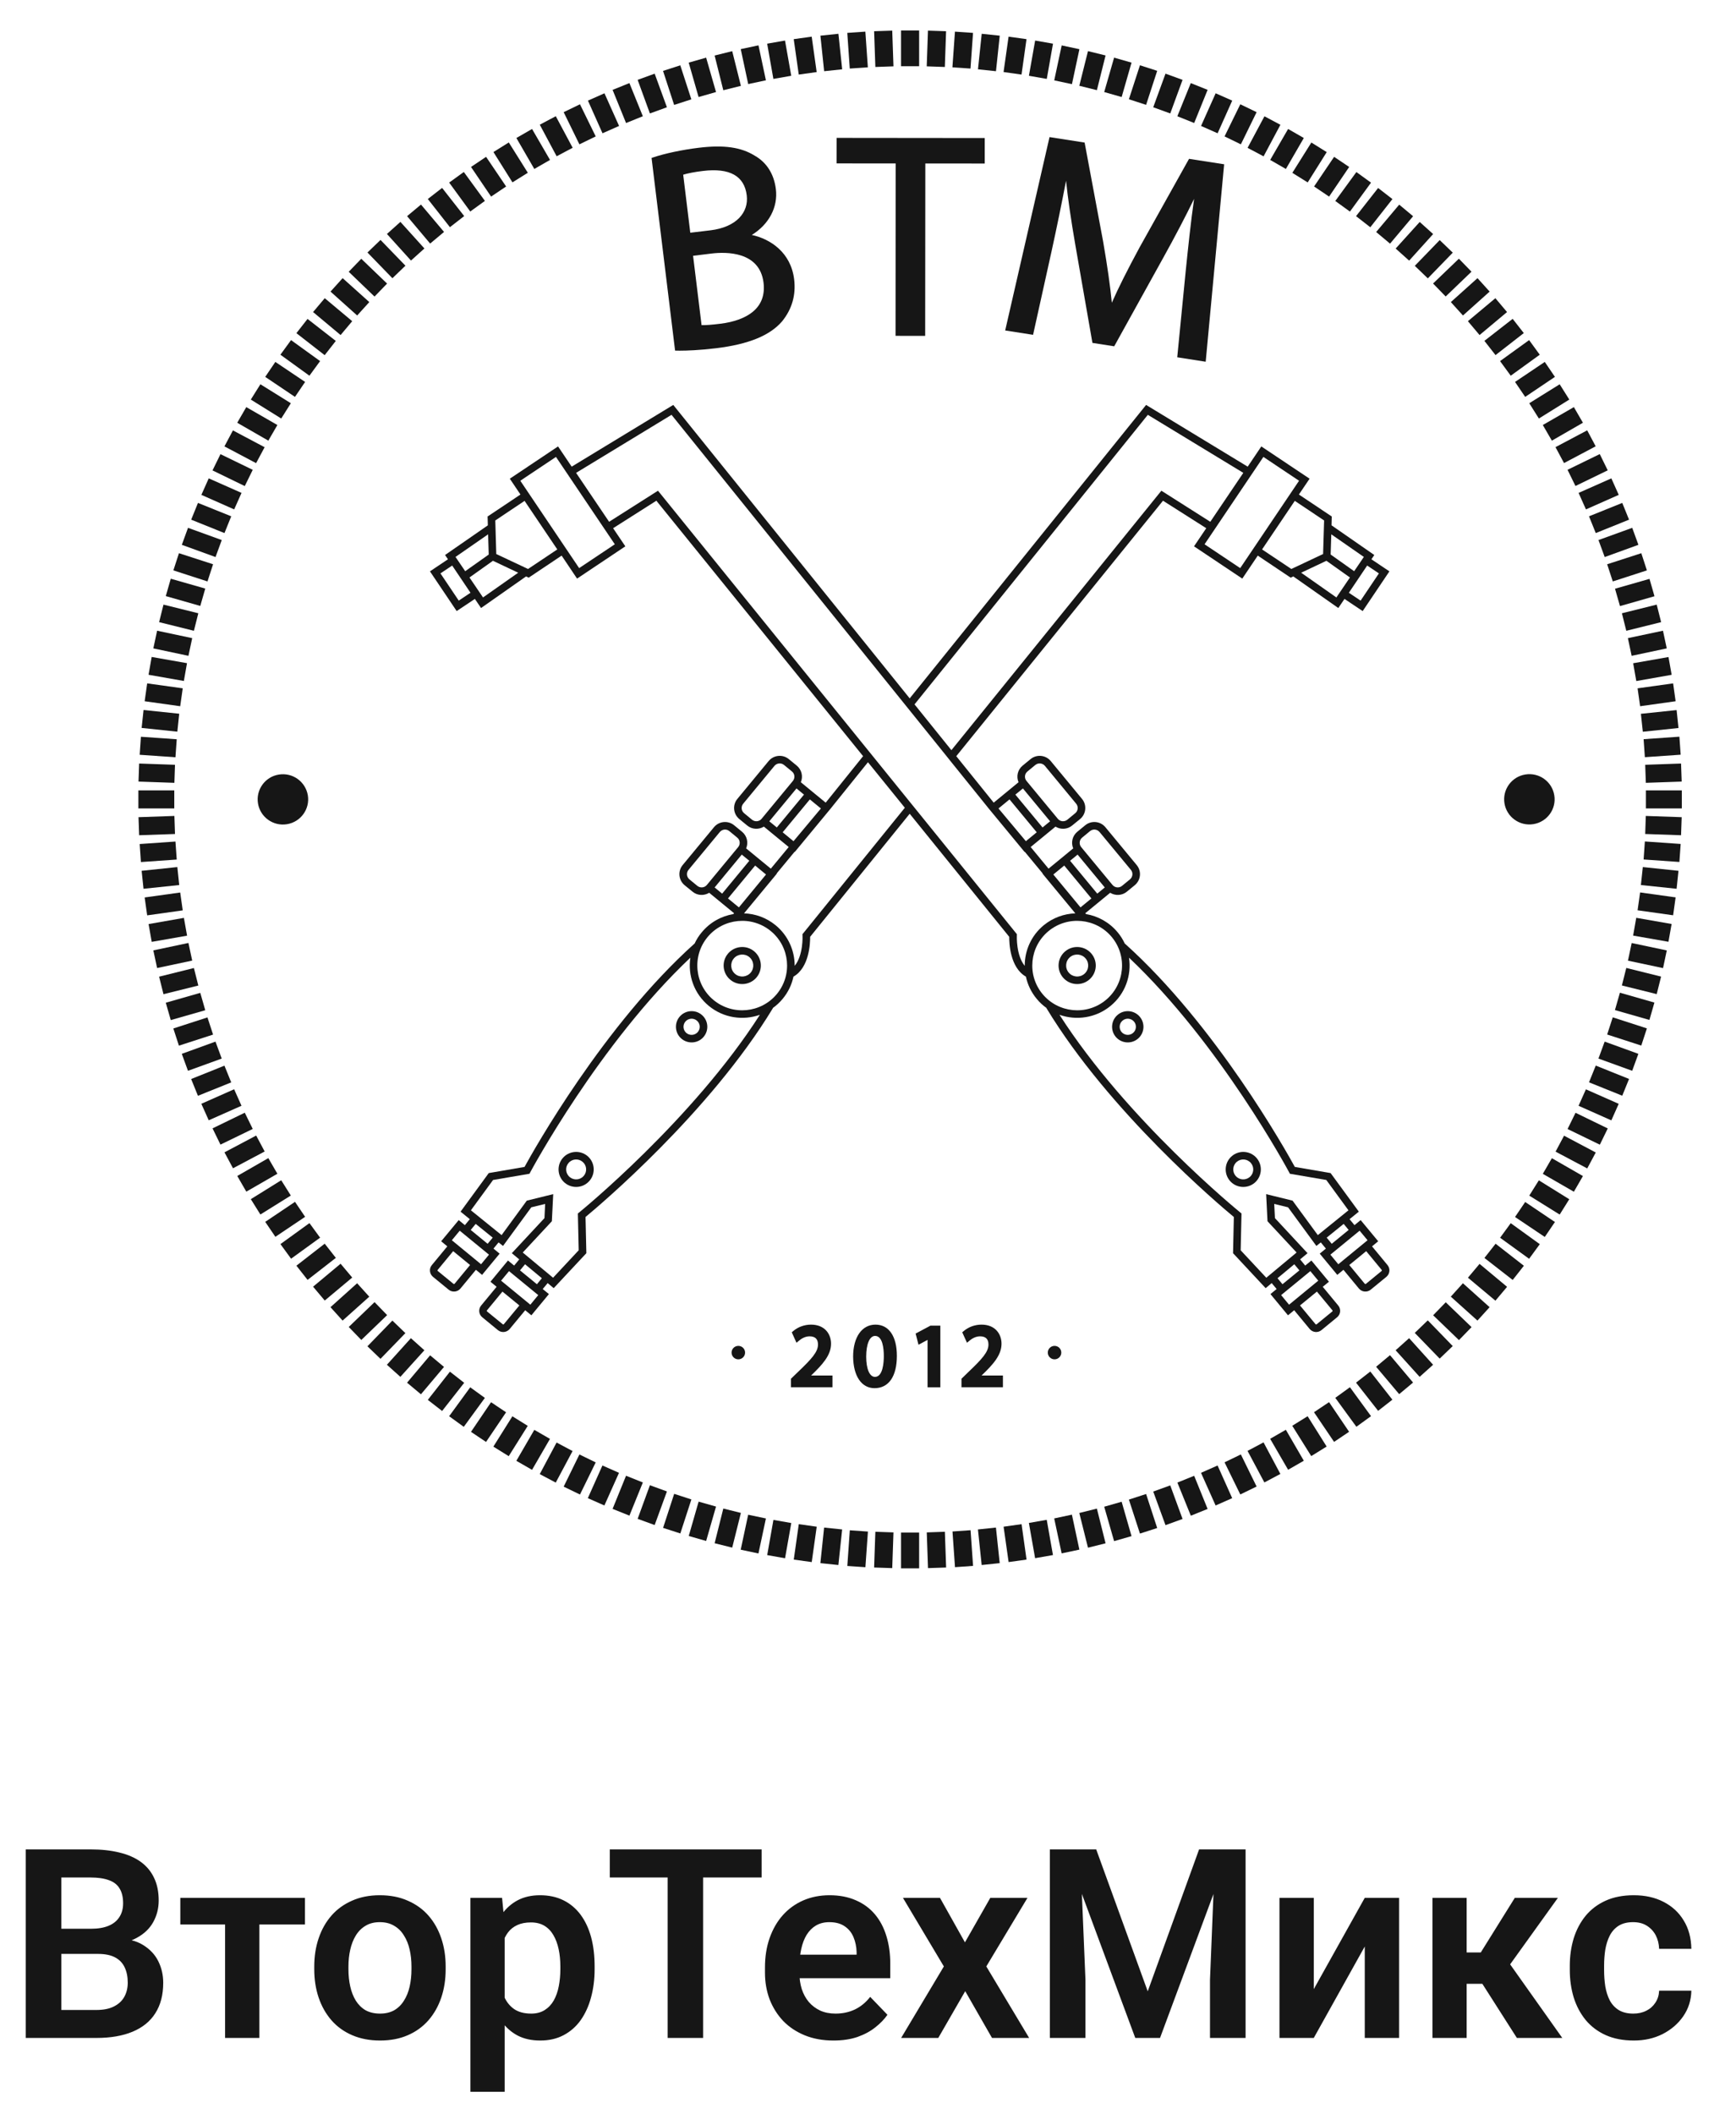 <svg width="46" height="56" viewBox="0 0 46 56" fill="none" xmlns="http://www.w3.org/2000/svg">
<g clip-path="url(#clip0_113_7651)">
<path d="M28.229 25.194C28.019 25.366 27.989 25.676 28.162 25.885C28.334 26.094 28.646 26.124 28.856 25.952C29.066 25.78 29.096 25.47 28.923 25.261C28.75 25.052 28.439 25.022 28.229 25.194ZM28.768 25.388C28.871 25.512 28.853 25.696 28.728 25.798C28.604 25.9 28.419 25.882 28.317 25.758C28.214 25.634 28.232 25.45 28.356 25.348C28.481 25.246 28.666 25.264 28.768 25.388Z" fill="#161616"/>
<path d="M32.918 15.325L33.328 14.716L34.2 15.3L34.269 15.267L35.462 16.104L35.626 15.863L36.108 16.185L36.816 15.133L36.339 14.813L36.416 14.7L35.283 13.914L35.289 13.68L34.418 13.098L34.701 12.679L33.422 11.824L33.061 12.36L30.369 10.725L24.105 18.497L17.84 10.725L15.148 12.36L14.787 11.824L13.509 12.679L13.791 13.098L12.92 13.68L12.927 13.914L11.793 14.7L11.87 14.813L11.393 15.133L12.101 16.185L12.583 15.863L12.747 16.104L13.94 15.267L14.009 15.3L14.882 14.716L15.291 15.325L16.57 14.47L16.246 13.99L17.392 13.262L22.87 20.028L21.879 21.259L21.586 21.019L21.22 20.718C21.284 20.568 21.245 20.387 21.112 20.278L20.902 20.106C20.74 19.973 20.5 19.996 20.367 20.157L19.538 21.16C19.405 21.321 19.428 21.56 19.59 21.693L19.8 21.865C19.928 21.971 20.107 21.977 20.241 21.894L20.611 22.198L20.899 22.434L20.425 23.007L20.137 22.771L19.771 22.47C19.835 22.32 19.796 22.14 19.663 22.03L19.453 21.858C19.291 21.725 19.051 21.748 18.918 21.91L18.089 22.912C17.956 23.073 17.979 23.312 18.14 23.445L18.351 23.617C18.479 23.723 18.657 23.729 18.792 23.646L19.162 23.95L19.451 24.187L19.433 24.21C19.115 24.264 18.814 24.427 18.594 24.694C18.517 24.785 18.455 24.884 18.407 24.988C15.994 27.151 14.128 30.488 13.899 30.907L12.951 31.07L12.204 32.092L12.449 32.291L12.318 32.449L12.155 32.315L11.69 32.876L11.853 33.011L11.443 33.507C11.365 33.6 11.379 33.74 11.473 33.818L11.888 34.158C11.983 34.236 12.123 34.222 12.201 34.128L12.611 33.632L12.774 33.766L13.239 33.204L13.076 33.07L13.211 32.906L13.329 33L14.078 31.977L14.445 31.887L14.427 32.263L13.562 33.192L13.759 33.356L13.624 33.52L13.46 33.386L12.996 33.948L13.159 34.082L12.749 34.578C12.671 34.672 12.684 34.812 12.779 34.889L13.194 35.23C13.288 35.307 13.428 35.293 13.506 35.199L13.917 34.703L14.08 34.837L14.545 34.275L14.381 34.141L14.512 33.984L14.672 34.118L15.537 33.192L15.515 32.233C15.883 31.929 18.808 29.463 20.481 26.701L20.477 26.699C20.573 26.631 20.662 26.549 20.74 26.454C20.886 26.278 20.98 26.076 21.025 25.867C21.447 25.626 21.468 24.98 21.467 24.812L24.105 21.553L26.742 24.812C26.741 24.98 26.762 25.626 27.184 25.867C27.229 26.076 27.323 26.278 27.469 26.454C27.547 26.549 27.636 26.631 27.732 26.699L27.728 26.701C29.401 29.463 32.326 31.929 32.694 32.233L32.673 33.192L33.537 34.118L33.697 33.984L33.828 34.141L33.664 34.275L34.129 34.837L34.293 34.703L34.703 35.199C34.781 35.293 34.921 35.307 35.015 35.23L35.43 34.889C35.525 34.812 35.538 34.672 35.46 34.578L35.05 34.082L35.214 33.948L34.749 33.386L34.585 33.52L34.45 33.356L34.647 33.192L33.783 32.263L33.764 31.887L34.131 31.977L34.881 33L34.998 32.906L35.133 33.07L34.97 33.204L35.435 33.766L35.598 33.632L36.008 34.128C36.086 34.222 36.226 34.236 36.321 34.158L36.736 33.818C36.83 33.74 36.844 33.601 36.766 33.507L36.356 33.011L36.519 32.876L36.054 32.315L35.891 32.449L35.76 32.291L36.006 32.092L35.258 31.07L34.31 30.907C34.081 30.488 32.215 27.151 29.802 24.988C29.754 24.884 29.692 24.785 29.616 24.694C29.395 24.427 29.094 24.264 28.777 24.21L28.758 24.187L29.047 23.95L29.417 23.646C29.552 23.729 29.73 23.723 29.859 23.617L30.069 23.445C30.23 23.312 30.254 23.073 30.12 22.912L29.291 21.91C29.158 21.748 28.918 21.725 28.756 21.858L28.546 22.03C28.413 22.14 28.374 22.32 28.438 22.47L28.072 22.771L27.784 23.007L27.31 22.434L27.598 22.198L27.968 21.894C28.102 21.977 28.281 21.971 28.409 21.865L28.62 21.693C28.781 21.56 28.804 21.321 28.671 21.16L27.842 20.157C27.709 19.996 27.469 19.973 27.307 20.106L27.097 20.278C26.964 20.387 26.925 20.568 26.989 20.718L26.623 21.019L26.331 21.259L25.339 20.028L30.817 13.262L31.963 13.99L31.639 14.47L32.918 15.325ZM36.538 15.187L36.053 15.908L35.742 15.7L36.227 14.979L36.538 15.187ZM35.276 14.152L36.139 14.751L35.882 15.129L35.259 14.687L35.276 14.152ZM35.77 15.295L35.411 15.824L34.478 15.169L35.147 14.853L35.77 15.295ZM35.086 13.785L35.059 14.674L34.218 15.07L33.442 14.552L34.309 13.266L35.086 13.785ZM12.934 14.152L12.95 14.688L12.327 15.129L12.07 14.751L12.934 14.152ZM12.156 15.908L11.671 15.187L11.982 14.979L12.467 15.7L12.156 15.908ZM12.799 15.824L12.44 15.295L13.062 14.853L13.731 15.169L12.799 15.824ZM13.992 15.07L13.15 14.674L13.124 13.785L13.9 13.266L14.767 14.552L13.992 15.07ZM16.291 14.416L15.346 15.047L13.787 12.733L14.732 12.102L16.291 14.416ZM20.18 21.687C20.117 21.763 20.004 21.773 19.927 21.711L19.717 21.538C19.641 21.476 19.63 21.363 19.693 21.287L20.522 20.284C20.585 20.209 20.698 20.198 20.774 20.26L20.985 20.433C21.061 20.495 21.072 20.608 21.009 20.684L20.18 21.687ZM20.584 21.916L20.385 21.753L21.105 20.883L21.304 21.046L20.584 21.916ZM20.739 22.044L21.459 21.173L21.752 21.413L21.027 22.279L21.026 22.28L20.739 22.044ZM18.73 23.439C18.668 23.515 18.555 23.526 18.478 23.463L18.268 23.291C18.192 23.228 18.181 23.115 18.244 23.039L19.073 22.037C19.136 21.961 19.249 21.95 19.325 22.012L19.535 22.185C19.612 22.247 19.623 22.36 19.56 22.436L18.73 23.439ZM19.135 23.669L18.936 23.505L19.655 22.635L19.855 22.798L19.135 23.669ZM19.29 23.796L20.01 22.925L20.298 23.162L19.579 24.033L19.29 23.796ZM12.046 34.001C12.038 34.01 12.025 34.011 12.016 34.004L11.601 33.664C11.592 33.656 11.591 33.643 11.598 33.634L12.008 33.138L12.456 33.505L12.046 34.001ZM12.747 33.485L11.973 32.849L12.182 32.596L12.957 33.231L12.747 33.485ZM12.921 32.943L12.473 32.576L12.605 32.416L13.056 32.78L12.921 32.943ZM13.351 35.072C13.344 35.081 13.331 35.082 13.322 35.075L12.906 34.735C12.898 34.727 12.896 34.714 12.904 34.705L13.314 34.209L13.762 34.576L13.351 35.072ZM14.053 34.556L13.278 33.92L13.488 33.667L14.262 34.302L14.053 34.556ZM14.227 34.014L13.779 33.647L13.913 33.485L14.358 33.855L14.227 34.014ZM15.351 32.109L15.312 32.14L15.334 33.115L14.655 33.842L13.852 33.174L14.623 32.346L14.659 31.628L13.959 31.8L13.291 32.713L12.478 32.056L13.065 31.253L14.03 31.088L14.053 31.044C14.072 31.01 15.878 27.645 18.293 25.365C18.222 25.831 18.392 26.322 18.783 26.643C19.174 26.964 19.689 27.035 20.135 26.878C18.348 29.667 15.381 32.084 15.351 32.109ZM20.585 26.327C20.168 26.832 19.417 26.904 18.91 26.489C18.404 26.073 18.331 25.325 18.748 24.82C19.166 24.316 19.917 24.244 20.423 24.659C20.93 25.075 21.002 25.823 20.585 26.327ZM21.263 24.744L21.265 24.782C21.266 24.788 21.287 25.304 21.057 25.581C21.058 25.18 20.886 24.78 20.551 24.505C20.305 24.304 20.011 24.201 19.715 24.191L20.585 23.139L20.58 23.134L21.054 22.561L21.059 22.566L22.035 21.386L22.034 21.386L22.999 20.188L23.976 21.394L21.263 24.744ZM35.306 34.705C35.313 34.714 35.312 34.727 35.303 34.735L34.888 35.075C34.879 35.082 34.865 35.081 34.858 35.072L34.447 34.576L34.895 34.209L35.306 34.705ZM34.721 33.667L34.931 33.92L34.157 34.556L33.947 34.302L34.721 33.667ZM33.983 34.014L33.851 33.855L34.296 33.485L34.431 33.647L33.983 34.014ZM36.611 33.634C36.619 33.643 36.617 33.656 36.608 33.664L36.194 34.004C36.184 34.011 36.171 34.01 36.163 34.001L35.753 33.505L36.201 33.138L36.611 33.634ZM36.027 32.596L36.237 32.849L35.462 33.485L35.252 33.231L36.027 32.596ZM35.288 32.943L35.154 32.78L35.604 32.416L35.736 32.576L35.288 32.943ZM29.916 25.365C32.331 27.645 34.138 31.01 34.156 31.044L34.179 31.088L35.144 31.253L35.731 32.056L34.919 32.713L34.25 31.8L33.55 31.628L33.586 32.346L34.357 33.174L33.554 33.842L32.875 33.115L32.897 32.14L32.859 32.109C32.828 32.084 29.861 29.667 28.074 26.878C28.52 27.035 29.036 26.964 29.427 26.643C29.818 26.322 29.987 25.831 29.916 25.365ZM29.461 24.82C29.878 25.325 29.805 26.073 29.299 26.489C28.793 26.904 28.041 26.832 27.624 26.327C27.207 25.823 27.279 25.075 27.786 24.659C28.292 24.244 29.044 24.316 29.461 24.82ZM28.674 22.185L28.884 22.012C28.96 21.95 29.073 21.961 29.136 22.037L29.966 23.039C30.029 23.115 30.017 23.228 29.941 23.291L29.731 23.463C29.655 23.526 29.542 23.515 29.479 23.439L28.649 22.436C28.587 22.36 28.598 22.247 28.674 22.185ZM28.554 22.635L29.274 23.505L29.075 23.669L28.355 22.798L28.554 22.635ZM28.2 22.925L28.92 23.796L28.631 24.033L27.911 23.162L28.2 22.925ZM27.225 20.433L27.435 20.26C27.511 20.198 27.624 20.209 27.687 20.284L28.516 21.287C28.579 21.363 28.568 21.476 28.492 21.538L28.282 21.711C28.206 21.773 28.092 21.763 28.03 21.687L27.2 20.684C27.137 20.608 27.148 20.495 27.225 20.433ZM27.105 20.883L27.825 21.753L27.625 21.916L26.905 21.046L27.105 20.883ZM26.75 21.173L27.471 22.044L27.183 22.28L27.183 22.279L26.458 21.413L26.75 21.173ZM26.176 21.386L26.175 21.386L27.15 22.566L27.155 22.561L27.629 23.134L27.624 23.139L28.494 24.191C28.199 24.201 27.904 24.304 27.658 24.505C27.323 24.78 27.151 25.18 27.153 25.581C26.922 25.304 26.944 24.788 26.944 24.782L26.946 24.744L24.234 21.394L24.105 21.235L23.128 20.028L22.999 19.869L17.435 12.997L16.14 13.82L15.265 12.524L17.794 10.987L23.976 18.656L24.105 18.816L25.082 20.028L25.21 20.188L26.176 21.386ZM30.774 12.997L25.21 19.869L24.233 18.656L30.415 10.987L32.945 12.524L32.07 13.82L30.774 12.997ZM33.477 12.102L34.422 12.733L32.863 15.047L31.918 14.416L33.477 12.102Z" fill="#161616"/>
<path d="M33.24 31.332C33.438 31.169 33.467 30.876 33.303 30.678C33.14 30.481 32.846 30.453 32.648 30.615C32.449 30.778 32.421 31.071 32.584 31.269C32.747 31.466 33.041 31.494 33.24 31.332ZM32.775 30.77C32.888 30.677 33.055 30.693 33.148 30.806C33.241 30.918 33.225 31.085 33.112 31.177C32.999 31.27 32.832 31.254 32.739 31.142C32.646 31.029 32.662 30.862 32.775 30.77Z" fill="#161616"/>
<path d="M29.562 27.459C29.708 27.635 29.971 27.66 30.148 27.515C30.325 27.37 30.35 27.108 30.204 26.932C30.059 26.756 29.796 26.73 29.619 26.876C29.442 27.021 29.417 27.282 29.562 27.459ZM29.747 27.03C29.838 26.955 29.974 26.968 30.05 27.059C30.125 27.15 30.112 27.286 30.02 27.361C29.929 27.436 29.793 27.423 29.717 27.332C29.642 27.24 29.655 27.105 29.747 27.03Z" fill="#161616"/>
<path d="M19.981 25.194C19.771 25.022 19.46 25.052 19.287 25.261C19.114 25.47 19.144 25.78 19.354 25.952C19.564 26.124 19.876 26.094 20.049 25.885C20.221 25.676 20.191 25.366 19.981 25.194ZM19.894 25.758C19.791 25.882 19.606 25.9 19.482 25.798C19.357 25.696 19.34 25.512 19.442 25.388C19.545 25.264 19.729 25.246 19.854 25.348C19.978 25.45 19.996 25.634 19.894 25.758Z" fill="#161616"/>
<path d="M15.563 30.615C15.364 30.453 15.07 30.481 14.907 30.678C14.743 30.876 14.772 31.169 14.97 31.332C15.169 31.494 15.463 31.466 15.626 31.268C15.789 31.071 15.761 30.778 15.563 30.615ZM15.471 31.141C15.378 31.254 15.211 31.27 15.098 31.177C14.985 31.085 14.969 30.918 15.062 30.806C15.155 30.693 15.322 30.677 15.435 30.77C15.548 30.862 15.564 31.029 15.471 31.141Z" fill="#161616"/>
<path d="M18.591 26.876C18.414 26.73 18.151 26.756 18.005 26.932C17.86 27.108 17.885 27.37 18.062 27.515C18.239 27.66 18.502 27.635 18.647 27.459C18.793 27.282 18.768 27.021 18.591 26.876ZM18.492 27.332C18.417 27.423 18.281 27.436 18.189 27.361C18.098 27.286 18.085 27.15 18.16 27.059C18.236 26.968 18.372 26.955 18.463 27.03C18.555 27.105 18.568 27.24 18.492 27.332Z" fill="#161616"/>
<path d="M19.921 6.223C20.375 5.943 20.617 5.489 20.559 5.011C20.51 4.61 20.315 4.302 19.998 4.123C19.637 3.898 19.179 3.833 18.513 3.914C18.076 3.967 17.615 4.065 17.308 4.169L17.265 4.184L17.888 9.286L17.938 9.287C17.959 9.287 17.983 9.288 18.01 9.288C18.199 9.288 18.53 9.277 18.977 9.223C19.829 9.12 20.4 8.888 20.723 8.512C20.986 8.188 21.094 7.813 21.043 7.398C20.956 6.685 20.412 6.329 19.921 6.223ZM18.103 4.627C18.233 4.588 18.409 4.554 18.626 4.528C19.334 4.442 19.724 4.659 19.787 5.174C19.815 5.402 19.745 5.61 19.586 5.774C19.416 5.947 19.156 6.059 18.834 6.099L18.291 6.164L18.103 4.627ZM19.946 8.259C19.749 8.421 19.453 8.53 19.09 8.574C18.866 8.602 18.705 8.614 18.59 8.612L18.365 6.775L18.855 6.715C19.235 6.669 20.13 6.653 20.232 7.488C20.271 7.811 20.175 8.071 19.946 8.259Z" fill="#161616"/>
<path d="M23.73 8.895L24.515 8.896L24.519 4.33L26.093 4.331L26.093 3.656L22.168 3.652L22.167 4.328L23.733 4.329L23.73 8.895Z" fill="#161616"/>
<path d="M27.862 6.665C28.002 6.028 28.14 5.351 28.248 4.786C28.297 5.261 28.376 5.807 28.496 6.501L28.947 9.082L29.524 9.172L30.828 6.819C31.14 6.257 31.407 5.747 31.641 5.267C31.555 5.858 31.481 6.572 31.42 7.164L31.194 9.463L31.948 9.581L32.437 4.351L31.507 4.207L30.197 6.551C29.872 7.152 29.64 7.613 29.461 8.018C29.417 7.57 29.345 7.062 29.231 6.401L28.74 3.776L27.81 3.631L26.635 8.753L27.374 8.868L27.862 6.665Z" fill="#161616"/>
<path d="M24.355 0.807H23.875V1.754H24.355V0.807Z" fill="#161616"/>
<path d="M23.642 0.811L23.162 0.827L23.195 1.774L23.675 1.757L23.642 0.811Z" fill="#161616"/>
<path d="M22.93 0.838L22.451 0.871L22.517 1.816L22.996 1.783L22.93 0.838Z" fill="#161616"/>
<path d="M22.216 0.895L21.739 0.945L21.838 1.886L22.316 1.836L22.216 0.895Z" fill="#161616"/>
<path d="M21.508 0.971L21.032 1.037L21.165 1.975L21.64 1.909L21.508 0.971Z" fill="#161616"/>
<path d="M20.801 1.074L20.328 1.157L20.493 2.09L20.966 2.007L20.801 1.074Z" fill="#161616"/>
<path d="M20.098 1.201L19.628 1.301L19.826 2.227L20.295 2.127L20.098 1.201Z" fill="#161616"/>
<path d="M19.402 1.355L18.936 1.471L19.166 2.39L19.632 2.274L19.402 1.355Z" fill="#161616"/>
<path d="M18.711 1.527L18.249 1.659L18.511 2.57L18.973 2.438L18.711 1.527Z" fill="#161616"/>
<path d="M18.026 1.73L17.569 1.878L17.863 2.779L18.319 2.631L18.026 1.73Z" fill="#161616"/>
<path d="M17.347 1.951L16.896 2.115L17.221 3.005L17.672 2.841L17.347 1.951Z" fill="#161616"/>
<path d="M16.678 2.201L16.232 2.38L16.589 3.258L17.034 3.079L16.678 2.201Z" fill="#161616"/>
<path d="M16.017 2.471L15.579 2.665L15.965 3.53L16.404 3.336L16.017 2.471Z" fill="#161616"/>
<path d="M15.368 2.762L14.936 2.971L15.353 3.823L15.785 3.613L15.368 2.762Z" fill="#161616"/>
<path d="M14.727 3.078L14.303 3.303L14.75 4.139L15.174 3.914L14.727 3.078Z" fill="#161616"/>
<path d="M14.098 3.416L13.683 3.655L14.158 4.475L14.574 4.236L14.098 3.416Z" fill="#161616"/>
<path d="M13.482 3.773L13.075 4.027L13.579 4.83L13.986 4.576L13.482 3.773Z" fill="#161616"/>
<path d="M12.88 4.154L12.481 4.422L13.013 5.207L13.411 4.939L12.88 4.154Z" fill="#161616"/>
<path d="M12.29 4.555L11.902 4.836L12.461 5.602L12.849 5.321L12.29 4.555Z" fill="#161616"/>
<path d="M11.715 4.977L11.336 5.271L11.922 6.017L12.3 5.723L11.715 4.977Z" fill="#161616"/>
<path d="M11.155 5.418L10.787 5.725L11.398 6.451L11.766 6.143L11.155 5.418Z" fill="#161616"/>
<path d="M10.61 5.877L10.253 6.197L10.89 6.901L11.246 6.581L10.61 5.877Z" fill="#161616"/>
<path d="M10.083 6.355L9.737 6.688L10.398 7.369L10.743 7.037L10.083 6.355Z" fill="#161616"/>
<path d="M9.573 6.854L9.24 7.198L9.924 7.855L10.257 7.511L9.573 6.854Z" fill="#161616"/>
<path d="M9.079 7.367L8.758 7.723L9.464 8.356L9.786 8.001L9.079 7.367Z" fill="#161616"/>
<path d="M8.605 7.898L8.296 8.265L9.025 8.874L9.333 8.507L8.605 7.898Z" fill="#161616"/>
<path d="M8.149 8.447L7.854 8.824L8.603 9.407L8.898 9.03L8.149 8.447Z" fill="#161616"/>
<path d="M7.712 9.008L7.43 9.395L8.199 9.951L8.482 9.564L7.712 9.008Z" fill="#161616"/>
<path d="M7.296 9.586L7.028 9.982L7.816 10.512L8.085 10.116L7.296 9.586Z" fill="#161616"/>
<path d="M6.9 10.178L6.646 10.583L7.452 11.085L7.707 10.68L6.9 10.178Z" fill="#161616"/>
<path d="M6.526 10.783L6.286 11.197L7.11 11.671L7.35 11.257L6.526 10.783Z" fill="#161616"/>
<path d="M6.172 11.4L5.947 11.823L6.786 12.267L7.012 11.845L6.172 11.4Z" fill="#161616"/>
<path d="M5.842 12.029L5.631 12.459L6.486 12.874L6.697 12.444L5.842 12.029Z" fill="#161616"/>
<path d="M5.531 12.67L5.336 13.107L6.205 13.492L6.4 13.055L5.531 12.67Z" fill="#161616"/>
<path d="M5.246 13.32L5.066 13.764L5.948 14.119L6.127 13.675L5.246 13.32Z" fill="#161616"/>
<path d="M4.982 13.98L4.818 14.43L5.711 14.754L5.876 14.304L4.982 13.98Z" fill="#161616"/>
<path d="M4.742 14.652L4.594 15.107L5.498 15.4L5.646 14.945L4.742 14.652Z" fill="#161616"/>
<path d="M4.525 15.328L4.393 15.788L5.307 16.049L5.439 15.589L4.525 15.328Z" fill="#161616"/>
<path d="M4.332 16.014L4.216 16.478L5.138 16.707L5.255 16.243L4.332 16.014Z" fill="#161616"/>
<path d="M4.163 16.705L4.063 17.173L4.993 17.37L5.093 16.902L4.163 16.705Z" fill="#161616"/>
<path d="M4.019 17.4L3.936 17.872L4.872 18.036L4.955 17.565L4.019 17.4Z" fill="#161616"/>
<path d="M3.9 18.1L3.833 18.573L4.775 18.705L4.842 18.231L3.9 18.1Z" fill="#161616"/>
<path d="M3.804 18.805L3.753 19.28L4.699 19.379L4.749 18.904L3.804 18.805Z" fill="#161616"/>
<path d="M3.734 19.514L3.701 19.991L4.649 20.057L4.683 19.58L3.734 19.514Z" fill="#161616"/>
<path d="M3.687 20.223L3.67 20.701L4.621 20.734L4.637 20.256L3.687 20.223Z" fill="#161616"/>
<path d="M4.618 20.934H3.667V21.412H4.618V20.934Z" fill="#161616"/>
<path d="M4.621 21.611L3.67 21.644L3.687 22.122L4.637 22.089L4.621 21.611Z" fill="#161616"/>
<path d="M4.649 22.289L3.701 22.355L3.734 22.832L4.683 22.766L4.649 22.289Z" fill="#161616"/>
<path d="M4.699 22.965L3.753 23.064L3.803 23.54L4.749 23.441L4.699 22.965Z" fill="#161616"/>
<path d="M4.775 23.639L3.833 23.77L3.9 24.244L4.842 24.112L4.775 23.639Z" fill="#161616"/>
<path d="M4.873 24.311L3.937 24.475L4.02 24.946L4.957 24.782L4.873 24.311Z" fill="#161616"/>
<path d="M4.993 24.975L4.063 25.172L4.163 25.639L5.093 25.442L4.993 24.975Z" fill="#161616"/>
<path d="M5.138 25.639L4.216 25.868L4.332 26.332L5.255 26.103L5.138 25.639Z" fill="#161616"/>
<path d="M5.307 26.297L4.393 26.558L4.525 27.018L5.439 26.757L5.307 26.297Z" fill="#161616"/>
<path d="M5.497 26.947L4.593 27.24L4.741 27.695L5.646 27.402L5.497 26.947Z" fill="#161616"/>
<path d="M5.71 27.588L4.817 27.912L4.981 28.361L5.875 28.037L5.71 27.588Z" fill="#161616"/>
<path d="M5.947 28.225L5.065 28.579L5.245 29.023L6.127 28.668L5.947 28.225Z" fill="#161616"/>
<path d="M6.204 28.85L5.335 29.235L5.531 29.672L6.399 29.287L6.204 28.85Z" fill="#161616"/>
<path d="M6.486 29.471L5.632 29.886L5.842 30.316L6.697 29.901L6.486 29.471Z" fill="#161616"/>
<path d="M6.788 30.076L5.948 30.521L6.174 30.943L7.013 30.498L6.788 30.076Z" fill="#161616"/>
<path d="M7.11 30.674L6.287 31.147L6.527 31.562L7.35 31.088L7.11 30.674Z" fill="#161616"/>
<path d="M7.452 31.26L6.646 31.761L6.9 32.167L7.706 31.665L7.452 31.26Z" fill="#161616"/>
<path d="M7.817 31.832L7.028 32.362L7.297 32.758L8.085 32.229L7.817 31.832Z" fill="#161616"/>
<path d="M8.2 32.395L7.431 32.951L7.713 33.338L8.482 32.781L8.2 32.395Z" fill="#161616"/>
<path d="M8.604 32.94L7.854 33.523L8.15 33.899L8.899 33.316L8.604 32.94Z" fill="#161616"/>
<path d="M9.025 33.471L8.296 34.079L8.605 34.446L9.333 33.837L9.025 33.471Z" fill="#161616"/>
<path d="M9.463 33.988L8.757 34.622L9.078 34.977L9.785 34.344L9.463 33.988Z" fill="#161616"/>
<path d="M9.925 34.488L9.241 35.146L9.574 35.49L10.258 34.832L9.925 34.488Z" fill="#161616"/>
<path d="M10.397 34.977L9.736 35.658L10.082 35.99L10.742 35.309L10.397 34.977Z" fill="#161616"/>
<path d="M10.888 35.443L10.252 36.147L10.609 36.467L11.245 35.763L10.888 35.443Z" fill="#161616"/>
<path d="M11.397 35.897L10.786 36.622L11.154 36.929L11.765 36.204L11.397 35.897Z" fill="#161616"/>
<path d="M11.922 36.33L11.336 37.077L11.715 37.371L12.3 36.625L11.922 36.33Z" fill="#161616"/>
<path d="M12.46 36.744L11.901 37.51L12.289 37.791L12.848 37.025L12.46 36.744Z" fill="#161616"/>
<path d="M13.012 37.139L12.48 37.924L12.879 38.191L13.41 37.406L13.012 37.139Z" fill="#161616"/>
<path d="M13.577 37.512L13.073 38.315L13.48 38.568L13.984 37.765L13.577 37.512Z" fill="#161616"/>
<path d="M14.158 37.871L13.682 38.691L14.098 38.93L14.573 38.11L14.158 37.871Z" fill="#161616"/>
<path d="M14.748 38.207L14.302 39.043L14.726 39.268L15.172 38.432L14.748 38.207Z" fill="#161616"/>
<path d="M15.353 38.523L14.936 39.375L15.368 39.584L15.785 38.733L15.353 38.523Z" fill="#161616"/>
<path d="M15.963 38.815L15.576 39.68L16.015 39.874L16.402 39.009L15.963 38.815Z" fill="#161616"/>
<path d="M16.589 39.086L16.232 39.964L16.678 40.143L17.034 39.265L16.589 39.086Z" fill="#161616"/>
<path d="M17.221 39.338L16.896 40.228L17.347 40.392L17.672 39.502L17.221 39.338Z" fill="#161616"/>
<path d="M17.864 39.566L17.57 40.467L18.027 40.615L18.32 39.714L17.864 39.566Z" fill="#161616"/>
<path d="M18.512 39.772L18.25 40.682L18.711 40.814L18.973 39.903L18.512 39.772Z" fill="#161616"/>
<path d="M19.166 39.955L18.936 40.874L19.402 40.99L19.632 40.071L19.166 39.955Z" fill="#161616"/>
<path d="M19.825 40.119L19.627 41.045L20.097 41.145L20.295 40.218L19.825 40.119Z" fill="#161616"/>
<path d="M20.494 40.256L20.329 41.188L20.802 41.272L20.967 40.339L20.494 40.256Z" fill="#161616"/>
<path d="M21.166 40.369L21.033 41.307L21.509 41.373L21.641 40.436L21.166 40.369Z" fill="#161616"/>
<path d="M21.837 40.459L21.738 41.401L22.215 41.451L22.315 40.509L21.837 40.459Z" fill="#161616"/>
<path d="M22.518 40.531L22.452 41.476L22.931 41.509L22.998 40.565L22.518 40.531Z" fill="#161616"/>
<path d="M23.195 40.57L23.162 41.517L23.642 41.533L23.675 40.587L23.195 40.57Z" fill="#161616"/>
<path d="M24.355 40.592H23.875V41.539H24.355V40.592Z" fill="#161616"/>
<path d="M25.037 40.57L24.557 40.587L24.59 41.533L25.07 41.517L25.037 40.57Z" fill="#161616"/>
<path d="M25.718 40.529L25.239 40.563L25.305 41.508L25.784 41.474L25.718 40.529Z" fill="#161616"/>
<path d="M26.39 40.459L25.913 40.509L26.012 41.451L26.49 41.401L26.39 40.459Z" fill="#161616"/>
<path d="M27.069 40.369L26.593 40.436L26.726 41.373L27.201 41.307L27.069 40.369Z" fill="#161616"/>
<path d="M27.736 40.254L27.263 40.337L27.428 41.27L27.901 41.187L27.736 40.254Z" fill="#161616"/>
<path d="M28.403 40.117L27.934 40.217L28.131 41.143L28.601 41.043L28.403 40.117Z" fill="#161616"/>
<path d="M29.065 39.957L28.599 40.073L28.829 40.992L29.295 40.876L29.065 39.957Z" fill="#161616"/>
<path d="M29.721 39.775L29.259 39.907L29.521 40.818L29.983 40.686L29.721 39.775Z" fill="#161616"/>
<path d="M30.369 39.57L29.913 39.718L30.206 40.618L30.663 40.471L30.369 39.57Z" fill="#161616"/>
<path d="M31.009 39.342L30.558 39.505L30.883 40.395L31.335 40.231L31.009 39.342Z" fill="#161616"/>
<path d="M31.643 39.088L31.198 39.267L31.554 40.145L31.999 39.966L31.643 39.088Z" fill="#161616"/>
<path d="M32.263 38.815L31.824 39.009L32.211 39.874L32.65 39.68L32.263 38.815Z" fill="#161616"/>
<path d="M32.88 38.522L32.448 38.731L32.865 39.582L33.297 39.372L32.88 38.522Z" fill="#161616"/>
<path d="M33.481 38.203L33.057 38.428L33.503 39.264L33.927 39.039L33.481 38.203Z" fill="#161616"/>
<path d="M34.072 37.869L33.656 38.108L34.132 38.928L34.548 38.689L34.072 37.869Z" fill="#161616"/>
<path d="M34.649 37.51L34.242 37.763L34.745 38.566L35.153 38.313L34.649 37.51Z" fill="#161616"/>
<path d="M35.217 37.137L34.818 37.404L35.35 38.19L35.748 37.922L35.217 37.137Z" fill="#161616"/>
<path d="M35.77 36.742L35.382 37.023L35.941 37.789L36.329 37.508L35.77 36.742Z" fill="#161616"/>
<path d="M36.31 36.326L35.932 36.621L36.517 37.367L36.895 37.072L36.31 36.326Z" fill="#161616"/>
<path d="M36.832 35.893L36.464 36.2L37.075 36.925L37.443 36.618L36.832 35.893Z" fill="#161616"/>
<path d="M37.338 35.443L36.981 35.763L37.617 36.467L37.974 36.147L37.338 35.443Z" fill="#161616"/>
<path d="M37.833 34.971L37.488 35.303L38.148 35.984L38.494 35.652L37.833 34.971Z" fill="#161616"/>
<path d="M38.309 34.492L37.975 34.836L38.659 35.494L38.993 35.15L38.309 34.492Z" fill="#161616"/>
<path d="M38.764 33.988L38.443 34.343L39.149 34.977L39.471 34.622L38.764 33.988Z" fill="#161616"/>
<path d="M39.205 33.475L38.897 33.841L39.625 34.45L39.934 34.083L39.205 33.475Z" fill="#161616"/>
<path d="M39.63 32.941L39.334 33.318L40.083 33.901L40.379 33.525L39.63 32.941Z" fill="#161616"/>
<path d="M40.031 32.397L39.749 32.783L40.518 33.34L40.801 32.953L40.031 32.397Z" fill="#161616"/>
<path d="M40.414 31.836L40.145 32.233L40.933 32.762L41.202 32.366L40.414 31.836Z" fill="#161616"/>
<path d="M40.776 31.262L40.522 31.667L41.328 32.169L41.582 31.763L40.776 31.262Z" fill="#161616"/>
<path d="M41.121 30.676L40.881 31.09L41.704 31.564L41.944 31.149L41.121 30.676Z" fill="#161616"/>
<path d="M41.444 30.08L41.219 30.502L42.058 30.947L42.284 30.525L41.444 30.08Z" fill="#161616"/>
<path d="M41.748 29.473L41.537 29.903L42.392 30.318L42.602 29.888L41.748 29.473Z" fill="#161616"/>
<path d="M42.023 28.852L41.828 29.288L42.697 29.674L42.892 29.236L42.023 28.852Z" fill="#161616"/>
<path d="M42.284 28.223L42.105 28.666L42.986 29.021L43.166 28.577L42.284 28.223Z" fill="#161616"/>
<path d="M42.52 27.588L42.355 28.037L43.249 28.361L43.413 27.912L42.52 27.588Z" fill="#161616"/>
<path d="M42.734 26.945L42.586 27.4L43.49 27.693L43.639 27.238L42.734 26.945Z" fill="#161616"/>
<path d="M42.924 26.293L42.792 26.753L43.706 27.014L43.838 26.554L42.924 26.293Z" fill="#161616"/>
<path d="M43.093 25.637L42.976 26.101L43.899 26.33L44.015 25.866L43.093 25.637Z" fill="#161616"/>
<path d="M43.236 24.977L43.137 25.444L44.067 25.641L44.166 25.173L43.236 24.977Z" fill="#161616"/>
<path d="M43.357 24.309L43.274 24.78L44.21 24.944L44.294 24.473L43.357 24.309Z" fill="#161616"/>
<path d="M43.459 23.637L43.392 24.11L44.334 24.242L44.4 23.768L43.459 23.637Z" fill="#161616"/>
<path d="M43.531 22.965L43.48 23.441L44.426 23.54L44.476 23.064L43.531 22.965Z" fill="#161616"/>
<path d="M43.585 22.287L43.552 22.764L44.5 22.83L44.534 22.353L43.585 22.287Z" fill="#161616"/>
<path d="M43.61 21.611L43.594 22.089L44.544 22.122L44.561 21.644L43.61 21.611Z" fill="#161616"/>
<path d="M44.564 20.934H43.613V21.412H44.564V20.934Z" fill="#161616"/>
<path d="M44.544 20.223L43.594 20.256L43.611 20.734L44.561 20.701L44.544 20.223Z" fill="#161616"/>
<path d="M44.5 19.512L43.552 19.578L43.585 20.055L44.534 19.989L44.5 19.512Z" fill="#161616"/>
<path d="M44.426 18.807L43.48 18.906L43.531 19.381L44.476 19.282L44.426 18.807Z" fill="#161616"/>
<path d="M44.334 18.1L43.392 18.231L43.459 18.705L44.4 18.573L44.334 18.1Z" fill="#161616"/>
<path d="M44.211 17.402L43.275 17.567L43.358 18.038L44.295 17.873L44.211 17.402Z" fill="#161616"/>
<path d="M44.065 16.705L43.135 16.902L43.235 17.37L44.165 17.173L44.065 16.705Z" fill="#161616"/>
<path d="M43.899 16.014L42.977 16.243L43.093 16.707L44.016 16.478L43.899 16.014Z" fill="#161616"/>
<path d="M43.708 15.332L42.794 15.593L42.926 16.053L43.84 15.792L43.708 15.332Z" fill="#161616"/>
<path d="M43.491 14.652L42.586 14.945L42.735 15.4L43.639 15.107L43.491 14.652Z" fill="#161616"/>
<path d="M43.25 13.98L42.356 14.304L42.521 14.754L43.414 14.43L43.25 13.98Z" fill="#161616"/>
<path d="M42.986 13.32L42.105 13.675L42.284 14.119L43.166 13.764L42.986 13.32Z" fill="#161616"/>
<path d="M42.697 12.67L41.829 13.055L42.024 13.492L42.893 13.107L42.697 12.67Z" fill="#161616"/>
<path d="M42.39 12.027L41.536 12.443L41.746 12.872L42.601 12.457L42.39 12.027Z" fill="#161616"/>
<path d="M42.057 11.398L41.217 11.843L41.443 12.265L42.282 11.821L42.057 11.398Z" fill="#161616"/>
<path d="M41.704 10.783L40.881 11.257L41.121 11.671L41.944 11.197L41.704 10.783Z" fill="#161616"/>
<path d="M41.328 10.178L40.522 10.68L40.777 11.085L41.583 10.583L41.328 10.178Z" fill="#161616"/>
<path d="M40.933 9.586L40.145 10.116L40.414 10.512L41.202 9.982L40.933 9.586Z" fill="#161616"/>
<path d="M40.518 9.008L39.748 9.564L40.031 9.951L40.8 9.395L40.518 9.008Z" fill="#161616"/>
<path d="M40.082 8.445L39.333 9.028L39.628 9.405L40.377 8.822L40.082 8.445Z" fill="#161616"/>
<path d="M39.624 7.898L38.896 8.507L39.205 8.874L39.933 8.265L39.624 7.898Z" fill="#161616"/>
<path d="M39.15 7.367L38.444 8.001L38.765 8.356L39.472 7.723L39.15 7.367Z" fill="#161616"/>
<path d="M38.657 6.852L37.973 7.509L38.307 7.853L38.991 7.196L38.657 6.852Z" fill="#161616"/>
<path d="M38.149 6.359L37.489 7.041L37.834 7.373L38.495 6.692L38.149 6.359Z" fill="#161616"/>
<path d="M37.619 5.879L36.982 6.583L37.339 6.903L37.975 6.199L37.619 5.879Z" fill="#161616"/>
<path d="M37.076 5.42L36.465 6.145L36.833 6.453L37.444 5.727L37.076 5.42Z" fill="#161616"/>
<path d="M36.517 4.979L35.932 5.725L36.31 6.019L36.896 5.273L36.517 4.979Z" fill="#161616"/>
<path d="M35.941 4.557L35.382 5.323L35.77 5.604L36.329 4.838L35.941 4.557Z" fill="#161616"/>
<path d="M35.351 4.154L34.82 4.939L35.218 5.207L35.75 4.422L35.351 4.154Z" fill="#161616"/>
<path d="M34.748 3.775L34.244 4.578L34.651 4.832L35.155 4.029L34.748 3.775Z" fill="#161616"/>
<path d="M34.132 3.416L33.657 4.236L34.073 4.475L34.548 3.655L34.132 3.416Z" fill="#161616"/>
<path d="M33.505 3.08L33.058 3.916L33.482 4.141L33.928 3.305L33.505 3.08Z" fill="#161616"/>
<path d="M32.865 2.762L32.448 3.613L32.88 3.823L33.297 2.971L32.865 2.762Z" fill="#161616"/>
<path d="M32.212 2.471L31.825 3.336L32.264 3.53L32.651 2.665L32.212 2.471Z" fill="#161616"/>
<path d="M31.553 2.201L31.197 3.079L31.643 3.258L31.999 2.38L31.553 2.201Z" fill="#161616"/>
<path d="M30.883 1.951L30.558 2.841L31.009 3.005L31.335 2.115L30.883 1.951Z" fill="#161616"/>
<path d="M30.206 1.729L29.913 2.629L30.369 2.777L30.663 1.876L30.206 1.729Z" fill="#161616"/>
<path d="M29.521 1.527L29.259 2.438L29.721 2.57L29.983 1.659L29.521 1.527Z" fill="#161616"/>
<path d="M28.829 1.354L28.599 2.272L29.065 2.388L29.295 1.469L28.829 1.354Z" fill="#161616"/>
<path d="M28.132 1.203L27.935 2.129L28.404 2.229L28.602 1.303L28.132 1.203Z" fill="#161616"/>
<path d="M27.429 1.074L27.264 2.007L27.737 2.09L27.902 1.157L27.429 1.074Z" fill="#161616"/>
<path d="M26.725 0.971L26.592 1.908L27.068 1.975L27.2 1.037L26.725 0.971Z" fill="#161616"/>
<path d="M26.013 0.895L25.914 1.836L26.391 1.886L26.491 0.945L26.013 0.895Z" fill="#161616"/>
<path d="M25.304 0.838L25.237 1.783L25.716 1.816L25.783 0.871L25.304 0.838Z" fill="#161616"/>
<path d="M24.589 0.811L24.556 1.757L25.036 1.774L25.069 0.827L24.589 0.811Z" fill="#161616"/>
<path d="M7.603 21.83C7.968 21.771 8.216 21.429 8.157 21.066C8.097 20.702 7.754 20.456 7.389 20.515C7.024 20.573 6.777 20.916 6.836 21.279C6.895 21.642 7.239 21.889 7.603 21.83Z" fill="#161616"/>
<path d="M40.632 21.828C40.997 21.769 41.245 21.427 41.185 21.064C41.126 20.7 40.783 20.454 40.418 20.513C40.053 20.572 39.806 20.914 39.865 21.277C39.924 21.64 40.267 21.887 40.632 21.828Z" fill="#161616"/>
<path d="M19.564 36.003C19.663 36.003 19.743 35.923 19.743 35.825C19.743 35.726 19.663 35.647 19.564 35.647C19.465 35.647 19.385 35.726 19.385 35.825C19.385 35.923 19.465 36.003 19.564 36.003Z" fill="#161616"/>
<path d="M27.943 36.003C28.042 36.003 28.122 35.923 28.122 35.825C28.122 35.726 28.042 35.647 27.943 35.647C27.844 35.647 27.764 35.726 27.764 35.825C27.764 35.923 27.844 36.003 27.943 36.003Z" fill="#161616"/>
<path d="M21.14 36.342L20.959 36.517V36.742H22.058V36.432H21.492C21.792 36.143 22.021 35.897 22.021 35.589C22.021 35.337 21.857 35.084 21.491 35.084C21.317 35.084 21.15 35.144 21.021 35.252L20.98 35.287L21.105 35.564L21.178 35.504C21.227 35.463 21.328 35.394 21.45 35.394C21.601 35.394 21.675 35.466 21.675 35.613C21.673 35.806 21.515 35.985 21.14 36.342Z" fill="#161616"/>
<path d="M23.198 35.084C22.839 35.084 22.606 35.416 22.606 35.931C22.611 36.447 22.828 36.767 23.173 36.767C23.549 36.767 23.765 36.455 23.765 35.91C23.765 35.393 23.553 35.084 23.198 35.084ZM23.184 36.468C23.043 36.468 22.952 36.258 22.952 35.932C22.952 35.599 23.044 35.383 23.187 35.383C23.389 35.383 23.419 35.718 23.419 35.919C23.419 36.084 23.396 36.468 23.184 36.468Z" fill="#161616"/>
<path d="M24.917 36.744V35.111H24.654L24.262 35.32L24.338 35.617L24.578 35.488V36.744H24.917Z" fill="#161616"/>
<path d="M26.538 35.589C26.538 35.337 26.374 35.084 26.009 35.084C25.834 35.084 25.668 35.144 25.539 35.252L25.497 35.287L25.623 35.564L25.695 35.504C25.745 35.463 25.846 35.394 25.967 35.394C26.119 35.394 26.192 35.466 26.192 35.613C26.19 35.806 26.033 35.985 25.657 36.342L25.477 36.517V36.742H26.575V36.432H26.009C26.31 36.143 26.538 35.897 26.538 35.589Z" fill="#161616"/>
</g>
<path d="M2.596 51.751H1.32L1.314 51.085H2.408C2.595 51.085 2.752 51.059 2.878 51.006C3.003 50.954 3.098 50.877 3.162 50.777C3.229 50.676 3.262 50.554 3.262 50.41C3.262 50.249 3.231 50.119 3.169 50.019C3.11 49.918 3.016 49.845 2.888 49.799C2.76 49.751 2.597 49.727 2.401 49.727H1.626V53.977H0.683V48.983H2.401C2.684 48.983 2.937 49.01 3.159 49.065C3.383 49.118 3.573 49.2 3.728 49.312C3.884 49.424 4.001 49.565 4.081 49.734C4.164 49.903 4.205 50.104 4.205 50.338C4.205 50.543 4.157 50.733 4.061 50.907C3.967 51.078 3.822 51.218 3.625 51.325C3.431 51.433 3.184 51.495 2.884 51.511L2.596 51.751ZM2.555 53.977H1.043L1.437 53.236H2.555C2.743 53.236 2.897 53.205 3.018 53.143C3.142 53.081 3.233 52.997 3.293 52.889C3.354 52.78 3.385 52.654 3.385 52.512C3.385 52.357 3.358 52.222 3.303 52.107C3.25 51.993 3.166 51.905 3.049 51.843C2.935 51.782 2.784 51.751 2.596 51.751H1.615L1.622 51.085H2.871L3.087 51.343C3.375 51.345 3.609 51.402 3.79 51.514C3.973 51.626 4.108 51.77 4.195 51.946C4.282 52.122 4.325 52.312 4.325 52.516C4.325 52.836 4.255 53.104 4.116 53.322C3.979 53.539 3.777 53.702 3.512 53.812C3.249 53.922 2.93 53.977 2.555 53.977ZM6.873 50.266V53.977H5.964V50.266H6.873ZM8.081 50.266V50.972H4.778V50.266H8.081ZM8.327 52.159V52.087C8.327 51.815 8.366 51.564 8.444 51.336C8.522 51.105 8.635 50.905 8.784 50.735C8.932 50.566 9.114 50.435 9.329 50.341C9.544 50.245 9.789 50.197 10.063 50.197C10.342 50.197 10.589 50.245 10.804 50.341C11.021 50.435 11.204 50.566 11.352 50.735C11.501 50.905 11.614 51.105 11.692 51.336C11.77 51.564 11.809 51.815 11.809 52.087V52.159C11.809 52.429 11.77 52.679 11.692 52.91C11.614 53.139 11.501 53.339 11.352 53.51C11.204 53.679 11.022 53.811 10.807 53.904C10.592 53.998 10.347 54.045 10.07 54.045C9.795 54.045 9.55 53.998 9.332 53.904C9.115 53.811 8.932 53.679 8.784 53.51C8.635 53.339 8.522 53.139 8.444 52.91C8.366 52.679 8.327 52.429 8.327 52.159ZM9.233 52.087V52.159C9.233 52.321 9.249 52.473 9.281 52.615C9.313 52.757 9.362 52.881 9.428 52.989C9.495 53.096 9.581 53.181 9.686 53.243C9.793 53.302 9.921 53.332 10.07 53.332C10.216 53.332 10.342 53.302 10.447 53.243C10.552 53.181 10.638 53.096 10.704 52.989C10.773 52.881 10.823 52.757 10.855 52.615C10.887 52.473 10.903 52.321 10.903 52.159V52.087C10.903 51.927 10.887 51.777 10.855 51.638C10.823 51.496 10.773 51.371 10.704 51.264C10.638 51.154 10.551 51.068 10.444 51.006C10.338 50.942 10.212 50.91 10.063 50.91C9.917 50.91 9.791 50.942 9.686 51.006C9.581 51.068 9.495 51.154 9.428 51.264C9.362 51.371 9.313 51.496 9.281 51.638C9.249 51.777 9.233 51.927 9.233 52.087ZM13.373 50.979V55.403H12.464V50.266H13.304L13.373 50.979ZM15.756 52.083V52.155C15.756 52.425 15.724 52.675 15.66 52.907C15.599 53.135 15.507 53.335 15.386 53.507C15.265 53.676 15.114 53.809 14.933 53.904C14.755 53.998 14.549 54.045 14.316 54.045C14.087 54.045 13.888 54.002 13.719 53.915C13.55 53.826 13.407 53.7 13.29 53.538C13.174 53.375 13.08 53.187 13.009 52.972C12.941 52.754 12.889 52.518 12.855 52.262V52.032C12.889 51.76 12.941 51.513 13.009 51.291C13.08 51.067 13.174 50.874 13.29 50.711C13.407 50.547 13.549 50.42 13.716 50.331C13.885 50.242 14.083 50.197 14.309 50.197C14.544 50.197 14.751 50.242 14.93 50.331C15.11 50.42 15.262 50.548 15.386 50.715C15.509 50.882 15.602 51.081 15.664 51.312C15.726 51.543 15.756 51.8 15.756 52.083ZM14.848 52.155V52.083C14.848 51.919 14.833 51.767 14.803 51.627C14.773 51.485 14.727 51.362 14.666 51.257C14.604 51.149 14.524 51.066 14.426 51.006C14.327 50.947 14.208 50.917 14.069 50.917C13.929 50.917 13.809 50.94 13.709 50.986C13.608 51.032 13.526 51.097 13.462 51.181C13.398 51.266 13.348 51.367 13.311 51.483C13.277 51.597 13.254 51.724 13.242 51.864V52.433C13.263 52.602 13.303 52.754 13.362 52.889C13.422 53.024 13.509 53.132 13.623 53.212C13.74 53.292 13.891 53.332 14.076 53.332C14.215 53.332 14.334 53.301 14.432 53.239C14.531 53.177 14.611 53.093 14.673 52.985C14.734 52.876 14.779 52.75 14.806 52.608C14.834 52.466 14.848 52.315 14.848 52.155ZM18.631 48.983V53.977H17.691V48.983H18.631ZM20.181 48.983V49.727H16.158V48.983H20.181ZM22.084 54.045C21.803 54.045 21.55 53.999 21.326 53.908C21.102 53.816 20.911 53.69 20.753 53.527C20.598 53.363 20.478 53.172 20.393 52.955C20.311 52.735 20.27 52.499 20.27 52.248V52.111C20.27 51.825 20.311 51.565 20.393 51.332C20.476 51.097 20.592 50.894 20.743 50.725C20.894 50.556 21.075 50.426 21.285 50.334C21.495 50.243 21.728 50.197 21.981 50.197C22.244 50.197 22.476 50.242 22.678 50.331C22.879 50.418 23.047 50.541 23.182 50.701C23.317 50.861 23.419 51.053 23.487 51.277C23.556 51.499 23.59 51.745 23.59 52.015V52.395H20.681V51.771H22.698V51.703C22.694 51.559 22.666 51.427 22.616 51.308C22.566 51.187 22.488 51.091 22.383 51.02C22.277 50.947 22.142 50.91 21.974 50.91C21.84 50.91 21.722 50.94 21.621 50.999C21.523 51.057 21.441 51.139 21.374 51.246C21.31 51.352 21.262 51.477 21.23 51.624C21.198 51.77 21.182 51.932 21.182 52.111V52.248C21.182 52.403 21.203 52.547 21.244 52.68C21.288 52.813 21.35 52.928 21.433 53.026C21.517 53.123 21.618 53.198 21.735 53.253C21.853 53.306 21.988 53.332 22.139 53.332C22.329 53.332 22.5 53.295 22.654 53.222C22.809 53.147 22.944 53.036 23.058 52.889L23.515 53.363C23.437 53.477 23.332 53.587 23.199 53.692C23.069 53.797 22.911 53.883 22.726 53.949C22.541 54.013 22.327 54.045 22.084 54.045ZM24.907 50.266L25.569 51.445L26.241 50.266H27.226L26.135 52.083L27.27 53.977H26.286L25.576 52.738L24.862 53.977H23.878L25.01 52.083L23.926 50.266H24.907ZM28.23 48.983H29.047L30.412 52.742L31.773 48.983H32.593L30.738 53.977H30.082L28.23 48.983ZM27.819 48.983H28.618L28.762 52.437V53.977H27.819V48.983ZM32.202 48.983H33.005V53.977H32.062V52.437L32.202 48.983ZM34.812 52.684L36.163 50.266H37.072V53.977H36.163V51.555L34.812 53.977H33.903V50.266H34.812V52.684ZM38.863 50.266V53.977H37.957V50.266H38.863ZM41.281 50.266L39.645 52.543H38.681L38.568 51.713H39.237L40.139 50.266H41.281ZM40.194 53.977L39.178 52.385L39.933 51.912L41.397 53.977H40.194ZM43.28 53.332C43.408 53.332 43.523 53.307 43.623 53.256C43.724 53.206 43.804 53.135 43.863 53.044C43.925 52.952 43.958 52.846 43.963 52.725H44.817C44.812 52.976 44.741 53.201 44.604 53.4C44.467 53.599 44.284 53.757 44.055 53.874C43.829 53.988 43.575 54.045 43.294 54.045C43.008 54.045 42.759 53.997 42.546 53.901C42.334 53.805 42.157 53.671 42.015 53.5C41.875 53.328 41.77 53.129 41.699 52.903C41.631 52.677 41.596 52.434 41.596 52.176V52.066C41.596 51.808 41.631 51.565 41.699 51.339C41.77 51.113 41.875 50.914 42.015 50.742C42.157 50.571 42.334 50.437 42.546 50.341C42.759 50.245 43.007 50.197 43.291 50.197C43.59 50.197 43.853 50.255 44.079 50.372C44.308 50.489 44.486 50.653 44.614 50.866C44.745 51.078 44.812 51.329 44.817 51.617H43.963C43.958 51.484 43.928 51.365 43.874 51.26C43.819 51.155 43.741 51.07 43.64 51.006C43.54 50.942 43.417 50.91 43.273 50.91C43.12 50.91 42.992 50.942 42.889 51.006C42.789 51.07 42.71 51.158 42.653 51.27C42.598 51.38 42.559 51.504 42.536 51.641C42.515 51.776 42.505 51.918 42.505 52.066V52.176C42.505 52.327 42.515 52.471 42.536 52.608C42.559 52.745 42.598 52.869 42.653 52.978C42.71 53.086 42.789 53.172 42.889 53.236C42.992 53.3 43.123 53.332 43.28 53.332Z" fill="#161616"/>
<defs>
<clipPath id="clip0_113_7651">
<rect width="42.145" height="42.145" fill="white" transform="translate(3.073)"/>
</clipPath>
</defs>
</svg>
